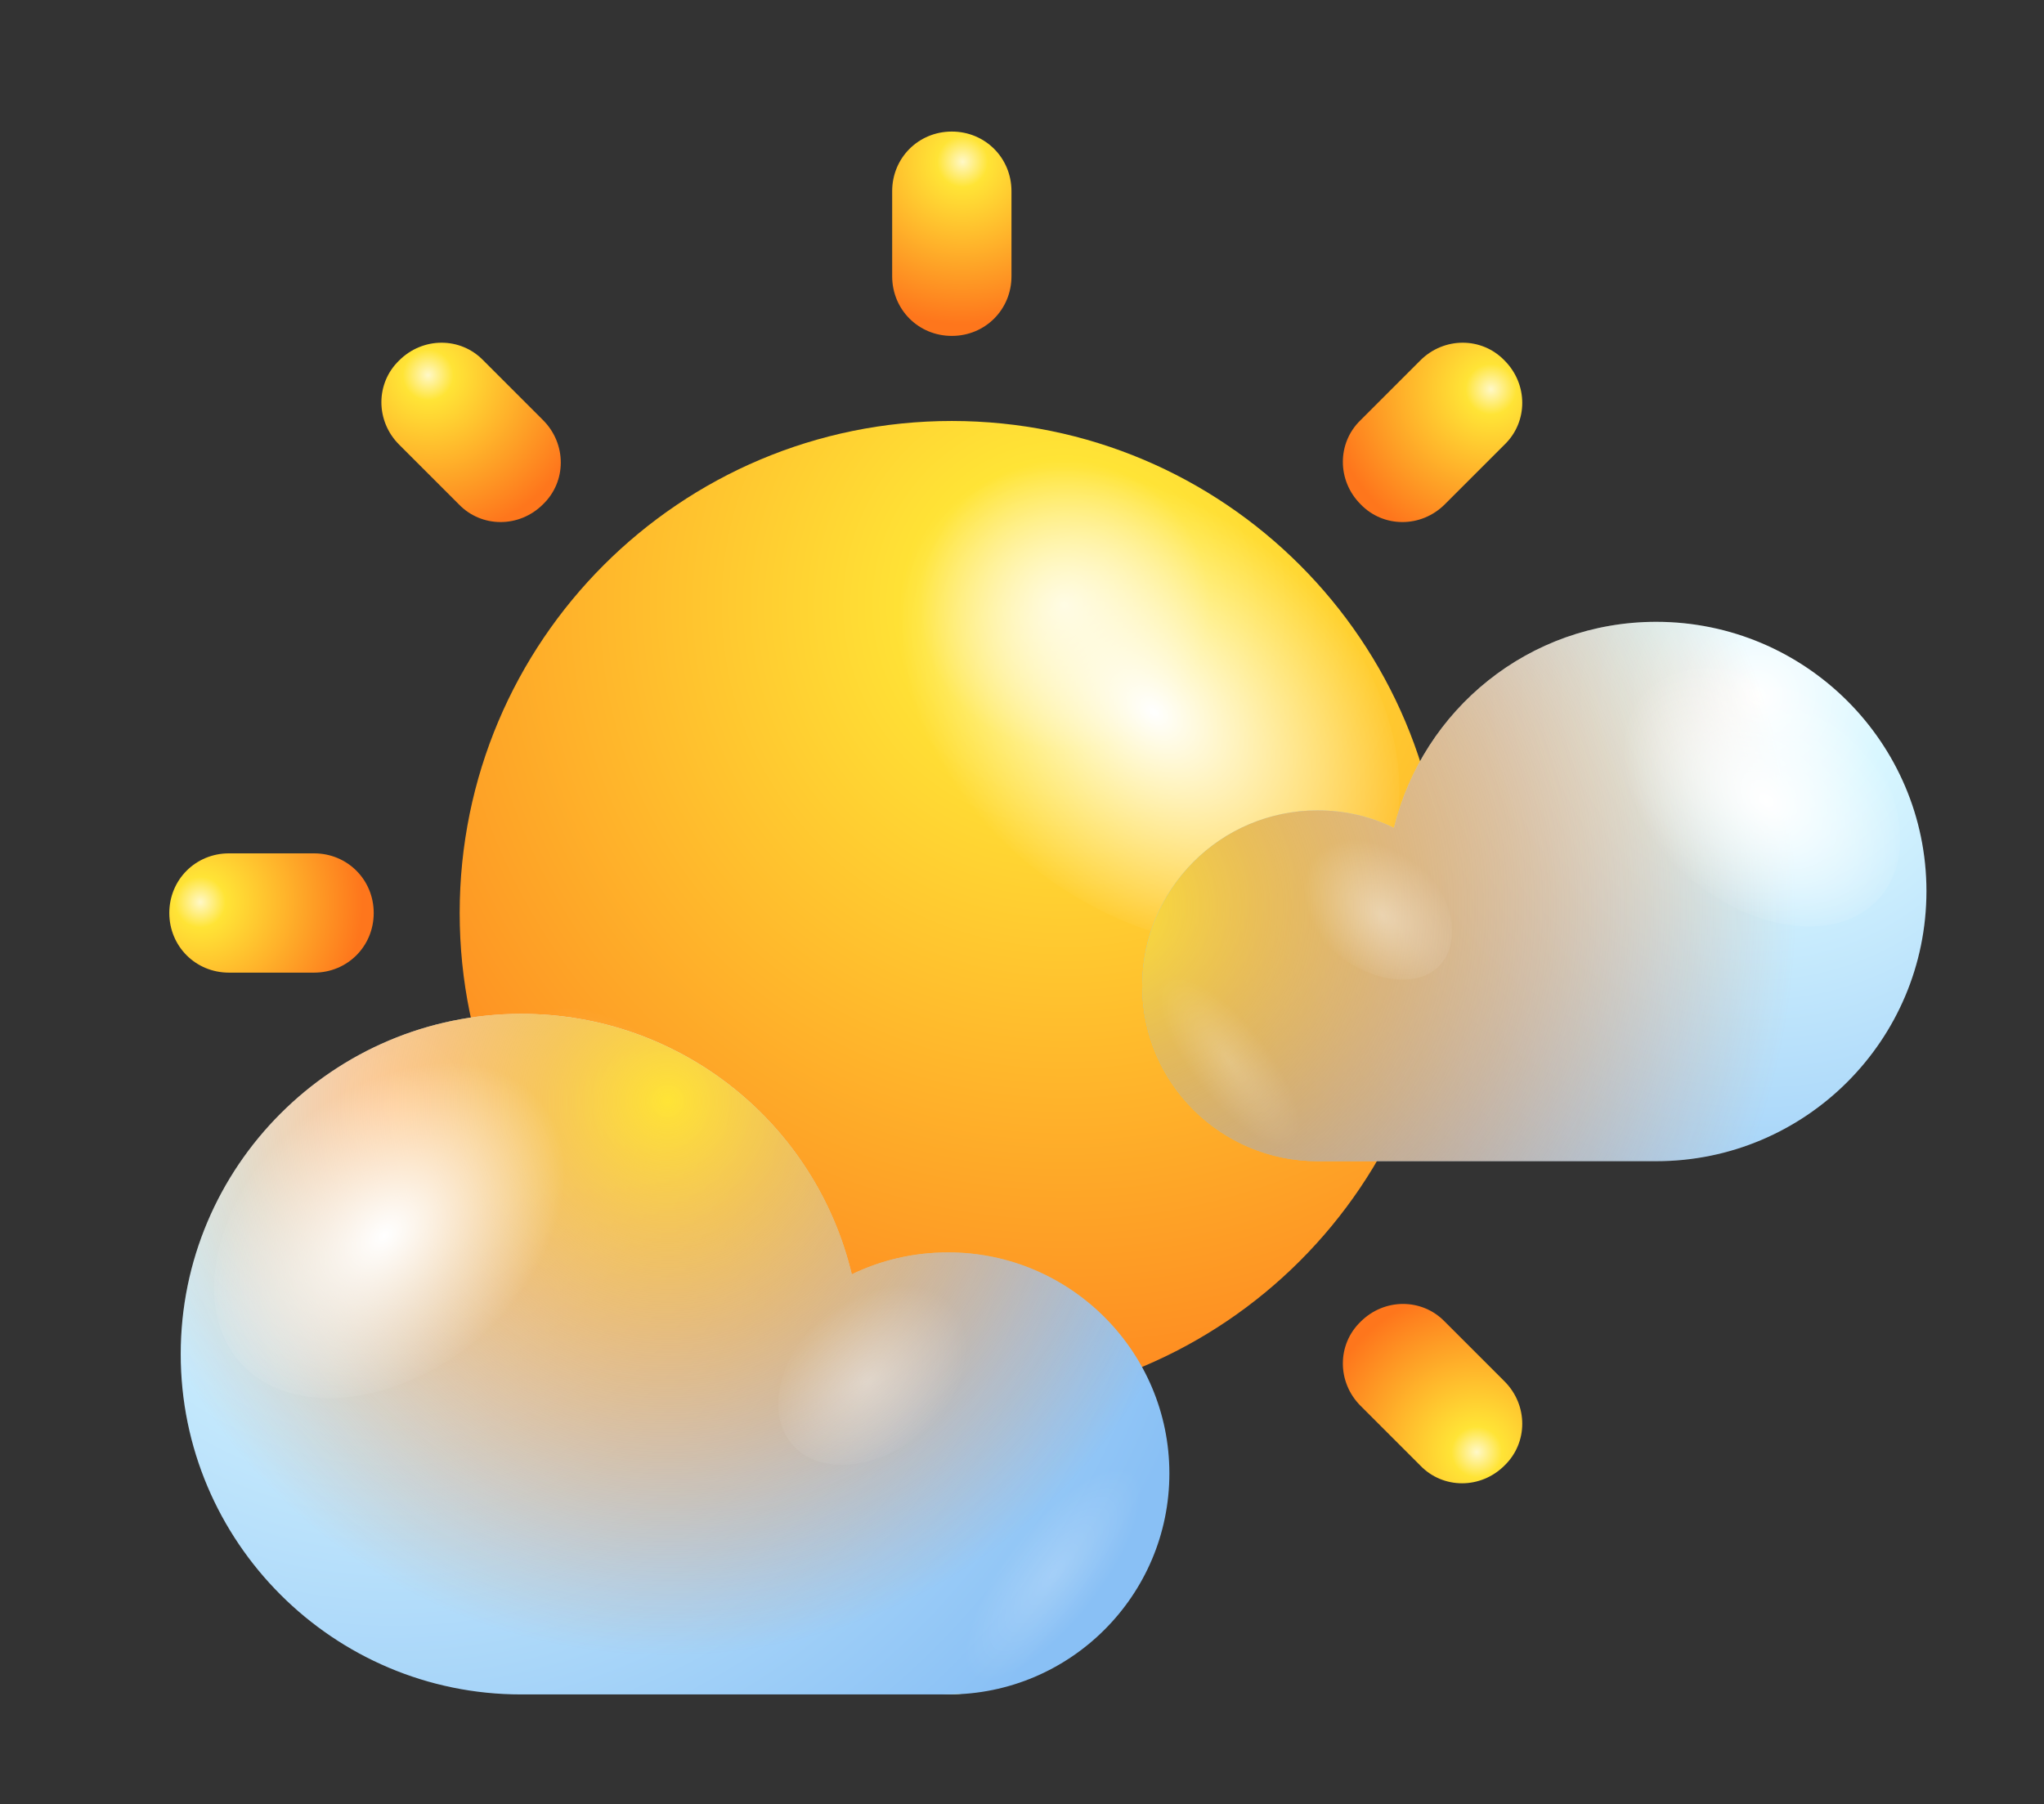 <?xml version="1.0" encoding="utf-8"?>
<!-- Generator: Adobe Illustrator 25.0.1, SVG Export Plug-In . SVG Version: 6.00 Build 0)  -->
<svg version="1.1" id="Layer_1" xmlns="http://www.w3.org/2000/svg" xmlns:xlink="http://www.w3.org/1999/xlink" x="0px" y="0px"
	 viewBox="0 0 233 205.7" style="enable-background:new 0 0 233 205.7;" xml:space="preserve">
<rect x="0" y="0" width="233" height="205.7" fill="#333333" stroke="none"/>
<style type="text/css">
	.st0{fill:url(#SVGID_1_);}
	.st1{fill:url(#SVGID_2_);}
	.st2{opacity:0.4;fill:url(#SVGID_3_);enable-background:new    ;}
	.st3{fill:url(#SVGID_4_);}
	.st4{fill:url(#SVGID_5_);}
	.st5{fill:url(#SVGID_6_);}
	.st6{fill:url(#SVGID_7_);}
	.st7{fill:url(#SVGID_8_);}
	.st8{fill:url(#SVGID_9_);}
	.st9{fill:url(#SVGID_10_);}
	.st10{fill:url(#SVGID_11_);}
	.st11{fill:url(#SVGID_12_);}
	.st12{fill:url(#SVGID_13_);}
	.st13{fill:url(#SVGID_14_);}
	.st14{opacity:0.4;fill:url(#SVGID_15_);enable-background:new    ;}
	.st15{opacity:0.2;fill:url(#SVGID_16_);enable-background:new    ;}
	.st16{fill:url(#SVGID_17_);}
	.st17{fill:url(#SVGID_18_);}
	.st18{fill:url(#SVGID_19_);}
	.st19{opacity:0.4;fill:url(#SVGID_20_);enable-background:new    ;}
	.st20{opacity:0.2;fill:url(#SVGID_21_);enable-background:new    ;}
</style>
<g>
	<g>
		
			<radialGradient id="SVGID_1_" cx="-31.573" cy="224.521" r="106.434" gradientTransform="matrix(-1 0 0 -1 89.741 293.466)" gradientUnits="userSpaceOnUse">
			<stop  offset="0" style="stop-color:#FFF8C7"/>
			<stop  offset="0.156" style="stop-color:#FFE436"/>
			<stop  offset="1" style="stop-color:#FE761C"/>
		</radialGradient>
		<path class="st0" d="M52.4,104.1c0,31,25.1,56.1,56.1,56.1c31,0,56.1-25.1,56.1-56.1c0-31-25.1-56.1-56.1-56.1
			S52.4,73.1,52.4,104.1z"/>
		<g>
			
				<radialGradient id="SVGID_2_" cx="1154.672" cy="2052.416" r="15.976" gradientTransform="matrix(-0.839 1.154 1.619 1.313 -2222.605 -3946.13)" gradientUnits="userSpaceOnUse">
				<stop  offset="0" style="stop-color:#FFFFFF"/>
				<stop  offset="1" style="stop-color:#FFFFFF;stop-opacity:0"/>
			</radialGradient>
			<path class="st1" d="M117,98.3c-14.3-11.6-19.9-29.2-12.5-39.4c7.4-10.2,25-9,39.3,2.5c14.3,11.6,19.8,29.2,12.5,39.4
				C148.9,111.1,131.3,109.9,117,98.3z"/>
			
				<radialGradient id="SVGID_3_" cx="-2871.468" cy="-2710.19" r="15.417" gradientTransform="matrix(-1.172 -1.101 -0.222 0.728 -3889.164 -1053.337)" gradientUnits="userSpaceOnUse">
				<stop  offset="0" style="stop-color:#FFFFFF"/>
				<stop  offset="1" style="stop-color:#FFFFFF;stop-opacity:0"/>
			</radialGradient>
			<path class="st2" d="M58.9,116.5c1.9-6.2,11.5-3.6,21.5,5.7c10,9.4,16.5,22,14.7,28.2c-1.9,6.2-11.5,3.6-21.5-5.7
				C63.6,135.3,57.1,122.7,58.9,116.5z"/>
		</g>
		
			<radialGradient id="SVGID_4_" cx="109.73" cy="275.025" r="18.52" gradientTransform="matrix(1 0 0 -1 0 293.466)" gradientUnits="userSpaceOnUse">
			<stop  offset="0" style="stop-color:#FFF8C7"/>
			<stop  offset="0.156" style="stop-color:#FFE436"/>
			<stop  offset="1" style="stop-color:#FE761C"/>
		</radialGradient>
		<path class="st3" d="M115.3,31.5c0,3.8-3,6.8-6.8,6.8l0,0c-3.8,0-6.8-3-6.8-6.8v-9.7c0-3.8,3-6.8,6.8-6.8l0,0c3.8,0,6.8,3,6.8,6.8
			V31.5z"/>
		
			<radialGradient id="SVGID_5_" cx="546.976" cy="516.064" r="18.52" gradientTransform="matrix(0.707 -0.707 -0.707 -0.707 26.94 794.33)" gradientUnits="userSpaceOnUse">
			<stop  offset="0" style="stop-color:#FFF8C7"/>
			<stop  offset="0.156" style="stop-color:#FFE436"/>
			<stop  offset="1" style="stop-color:#FE761C"/>
		</radialGradient>
		<path class="st4" d="M61.9,47.9c2.7,2.7,2.7,7,0,9.6l0,0c-2.7,2.7-7,2.7-9.6,0l-6.8-6.8c-2.7-2.7-2.7-7,0-9.6l0,0
			c2.7-2.7,7-2.7,9.6,0L61.9,47.9z"/>
		
			<radialGradient id="SVGID_6_" cx="1026.505" cy="377.512" r="18.52" gradientTransform="matrix(0 -1 -1 0 400.344 1129.369)" gradientUnits="userSpaceOnUse">
			<stop  offset="0" style="stop-color:#FFF8C7"/>
			<stop  offset="0.156" style="stop-color:#FFE436"/>
			<stop  offset="1" style="stop-color:#FE761C"/>
		</radialGradient>
		<path class="st5" d="M35.8,97.3c3.8,0,6.8,3,6.8,6.8l0,0c0,3.8-3,6.8-6.8,6.8h-9.7c-3.8,0-6.8-3-6.8-6.8l0,0c0-3.8,3-6.8,6.8-6.8
			H35.8z"/>
		
			<radialGradient id="SVGID_7_" cx="1267.708" cy="-59.731" r="18.52" gradientTransform="matrix(-0.707 -0.707 -0.707 0.707 901.207 1102.428)" gradientUnits="userSpaceOnUse">
			<stop  offset="0" style="stop-color:#FFF8C7"/>
			<stop  offset="0.156" style="stop-color:#FFE436"/>
			<stop  offset="1" style="stop-color:#FE761C"/>
		</radialGradient>
		<path class="st6" d="M52.3,150.7c2.7-2.7,7-2.7,9.6,0l0,0c2.7,2.7,2.7,7,0,9.6l-6.8,6.8c-2.7,2.7-7,2.7-9.6,0l0,0
			c-2.7-2.7-2.7-7,0-9.6L52.3,150.7z"/>
		
			<radialGradient id="SVGID_8_" cx="1128.99" cy="-539.266" r="18.521" gradientTransform="matrix(-1 0 0 1 1236.244 729.025)" gradientUnits="userSpaceOnUse">
			<stop  offset="0" style="stop-color:#FFF8C7"/>
			<stop  offset="0.156" style="stop-color:#FFE436"/>
			<stop  offset="1" style="stop-color:#FE761C"/>
		</radialGradient>
		<path class="st7" d="M101.7,176.7c0-3.8,3-6.8,6.8-6.8l0,0c3.8,0,6.8,3,6.8,6.8v9.7c0,3.8-3,6.8-6.8,6.8l0,0c-3.8,0-6.8-3-6.8-6.8
			V176.7z"/>
		
			<radialGradient id="SVGID_9_" cx="691.909" cy="-780.468" r="18.52" gradientTransform="matrix(-0.707 0.707 0.707 0.707 1209.307 228.165)" gradientUnits="userSpaceOnUse">
			<stop  offset="0" style="stop-color:#FFF8C7"/>
			<stop  offset="0.156" style="stop-color:#FFE436"/>
			<stop  offset="1" style="stop-color:#FE761C"/>
		</radialGradient>
		<path class="st8" d="M155.1,160.3c-2.7-2.7-2.7-7,0-9.6l0,0c2.7-2.7,7-2.7,9.6,0l6.8,6.8c2.7,2.7,2.7,7,0,9.6l0,0
			c-2.7,2.7-7,2.7-9.6,0L155.1,160.3z"/>
		
			<radialGradient id="SVGID_10_" cx="212.21" cy="-641.753" r="18.518" gradientTransform="matrix(0 1 1 0 835.906 -106.875)" gradientUnits="userSpaceOnUse">
			<stop  offset="0" style="stop-color:#FFF8C7"/>
			<stop  offset="0.156" style="stop-color:#FFE436"/>
			<stop  offset="1" style="stop-color:#FE761C"/>
		</radialGradient>
		<path class="st9" d="M181.1,110.9c-3.8,0-6.8-3-6.8-6.8l0,0c0-3.8,3-6.8,6.8-6.8h9.7c3.8,0,6.8,3,6.8,6.8l0,0c0,3.8-3,6.8-6.8,6.8
			H181.1z"/>
		
			<radialGradient id="SVGID_11_" cx="-28.826" cy="-204.671" r="18.52" gradientTransform="matrix(0.707 0.707 0.707 -0.707 335.044 -79.938)" gradientUnits="userSpaceOnUse">
			<stop  offset="0" style="stop-color:#FFF8C7"/>
			<stop  offset="0.156" style="stop-color:#FFE436"/>
			<stop  offset="1" style="stop-color:#FE761C"/>
		</radialGradient>
		<path class="st10" d="M164.7,57.5c-2.7,2.7-7,2.7-9.6,0l0,0c-2.7-2.7-2.7-7,0-9.6l6.8-6.8c2.7-2.7,7-2.7,9.6,0l0,0
			c2.7,2.7,2.7,7,0,9.6L164.7,57.5z"/>
	</g>
	<g>
		
			<radialGradient id="SVGID_12_" cx="1504.357" cy="167.216" r="96.332" gradientTransform="matrix(-1 0 0 -1 1549.255 293.466)" gradientUnits="userSpaceOnUse">
			<stop  offset="0" style="stop-color:#FFFFFF"/>
			<stop  offset="0.198" style="stop-color:#D9F7FF"/>
			<stop  offset="1" style="stop-color:#89C0F5"/>
		</radialGradient>
		<path class="st11" d="M59.4,115.6c18.3,0,33.6,12.6,37.7,29.7c3.3-1.6,7-2.5,11-2.5c13.9,0,25.2,11.3,25.2,25.2
			s-11.3,25.2-25.2,25.2H59.4c-21.4,0-38.8-17.4-38.8-38.8C20.6,133,38,115.6,59.4,115.6z"/>
		
			<radialGradient id="SVGID_13_" cx="76.108" cy="167.921" r="82.283" gradientTransform="matrix(1 0 0 -1 0 293.466)" gradientUnits="userSpaceOnUse">
			<stop  offset="0" style="stop-color:#FFE436"/>
			<stop  offset="1.980000e-02" style="stop-color:#FFDF35;stop-opacity:0.974"/>
			<stop  offset="0.174" style="stop-color:#FFB92C;stop-opacity:0.774"/>
			<stop  offset="0.328" style="stop-color:#FE9C25;stop-opacity:0.574"/>
			<stop  offset="0.479" style="stop-color:#FE8720;stop-opacity:0.377"/>
			<stop  offset="0.627" style="stop-color:#FE7A1D;stop-opacity:0.184"/>
			<stop  offset="0.769" style="stop-color:#FE761C;stop-opacity:0"/>
		</radialGradient>
		<path class="st12" d="M59.4,115.6c18.3,0,33.6,12.6,37.7,29.7c3.3-1.6,7-2.5,11-2.5c13.9,0,25.2,11.3,25.2,25.2
			s-11.3,25.2-25.2,25.2H59.4c-21.4,0-38.8-17.4-38.8-38.8C20.6,133,38,115.6,59.4,115.6z"/>
		
			<radialGradient id="SVGID_14_" cx="579.812" cy="2603.149" r="11.305" gradientTransform="matrix(0.839 1.154 -1.619 1.313 3771.86 -3946.13)" gradientUnits="userSpaceOnUse">
			<stop  offset="0" style="stop-color:#FFFFFF"/>
			<stop  offset="1" style="stop-color:#FFFFFF;stop-opacity:0"/>
		</radialGradient>
		<path class="st13" d="M54.5,152.7c10.1-8.2,14-20.7,8.8-27.9c-5.2-7.2-17.7-6.4-27.8,1.8c-10.1,8.2-14,20.7-8.8,27.9
			C31.9,161.7,44.4,160.9,54.5,152.7z"/>
		
			<radialGradient id="SVGID_15_" cx="613.188" cy="2586.401" r="6.213" gradientTransform="matrix(0.839 1.154 -1.619 1.313 3771.86 -3946.13)" gradientUnits="userSpaceOnUse">
			<stop  offset="0" style="stop-color:#FFFFFF"/>
			<stop  offset="1" style="stop-color:#FFFFFF;stop-opacity:0"/>
		</radialGradient>
		<path class="st14" d="M105.3,163.3c5.5-4.5,7.7-11.4,4.8-15.3c-2.9-4-9.7-3.5-15.3,1c-5.5,4.5-7.7,11.4-4.8,15.3
			C92.9,168.3,99.8,167.8,105.3,163.3z"/>
		
			<radialGradient id="SVGID_16_" cx="1602.326" cy="67.318" r="6.496" gradientTransform="matrix(-0.706 -0.458 1.399 -1.831 1157.124 1036.622)" gradientUnits="userSpaceOnUse">
			<stop  offset="0" style="stop-color:#FFFFFF"/>
			<stop  offset="1" style="stop-color:#FFFFFF;stop-opacity:0"/>
		</radialGradient>
		<path class="st15" d="M117.6,173.1c6.1-6.2,12.4-8.6,14.1-5.4c1.7,3.2-1.9,10.8-8,17c-6.1,6.2-12.4,8.6-14.1,5.4
			C107.9,186.9,111.5,179.3,117.6,173.1z"/>
	</g>
	<g>
		
			<radialGradient id="SVGID_17_" cx="-691.005" cy="214.11" r="76.392" gradientTransform="matrix(1 0 0 -1 891.359 293.466)" gradientUnits="userSpaceOnUse">
			<stop  offset="0" style="stop-color:#FFFFFF"/>
			<stop  offset="0.198" style="stop-color:#D9F7FF"/>
			<stop  offset="1" style="stop-color:#89C0F5"/>
		</radialGradient>
		<path class="st16" d="M188.8,70.9c-14.5,0-26.6,10-29.9,23.5c-2.6-1.3-5.6-2-8.7-2c-11.1,0-20,9-20,20c0,11.1,9,20,20,20h38.6
			c17,0,30.8-13.8,30.8-30.8C219.6,84.7,205.8,70.9,188.8,70.9z"/>
		
			<radialGradient id="SVGID_18_" cx="126.042" cy="190.115" r="102.416" gradientTransform="matrix(1 0 0 -1 0 293.466)" gradientUnits="userSpaceOnUse">
			<stop  offset="0" style="stop-color:#FFE436"/>
			<stop  offset="1.980000e-02" style="stop-color:#FFDF35;stop-opacity:0.974"/>
			<stop  offset="0.174" style="stop-color:#FFB92C;stop-opacity:0.774"/>
			<stop  offset="0.328" style="stop-color:#FE9C25;stop-opacity:0.574"/>
			<stop  offset="0.479" style="stop-color:#FE8720;stop-opacity:0.377"/>
			<stop  offset="0.627" style="stop-color:#FE7A1D;stop-opacity:0.184"/>
			<stop  offset="0.769" style="stop-color:#FE761C;stop-opacity:0"/>
		</radialGradient>
		<path class="st17" d="M188.8,70.9c-14.5,0-26.6,10-29.9,23.5c-2.6-1.3-5.6-2-8.7-2c-11.1,0-20,9-20,20c0,11.1,9,20,20,20h38.6
			c17,0,30.8-13.8,30.8-30.8C219.6,84.7,205.8,70.9,188.8,70.9z"/>
		
			<radialGradient id="SVGID_19_" cx="1523.385" cy="1736.037" r="8.965" gradientTransform="matrix(-0.839 1.154 1.619 1.313 -1331.245 -3946.13)" gradientUnits="userSpaceOnUse">
			<stop  offset="0" style="stop-color:#FFFFFF"/>
			<stop  offset="1" style="stop-color:#FFFFFF;stop-opacity:0"/>
		</radialGradient>
		<path class="st18" d="M192.8,100.3c-8-6.5-11.1-16.4-7-22.1c4.2-5.7,14-5.1,22,1.4c8,6.5,11.1,16.4,7,22.1
			C210.6,107.5,200.8,106.8,192.8,100.3z"/>
		
			<radialGradient id="SVGID_20_" cx="1549.849" cy="1722.759" r="4.927" gradientTransform="matrix(-0.839 1.154 1.619 1.313 -1331.245 -3946.13)" gradientUnits="userSpaceOnUse">
			<stop  offset="0" style="stop-color:#FFFFFF"/>
			<stop  offset="1" style="stop-color:#FFFFFF;stop-opacity:0"/>
		</radialGradient>
		<path class="st19" d="M152.4,108.8c-4.4-3.6-6.1-9-3.8-12.2c2.3-3.1,7.7-2.8,12.1,0.8c4.4,3.6,6.1,9,3.8,12.2
			C162.3,112.7,156.9,112.3,152.4,108.8z"/>
		
			<radialGradient id="SVGID_21_" cx="-899.107" cy="600.557" r="5.15" gradientTransform="matrix(0.706 -0.458 -1.399 -1.831 1615.056 808.788)" gradientUnits="userSpaceOnUse">
			<stop  offset="0" style="stop-color:#FFFFFF"/>
			<stop  offset="1" style="stop-color:#FFFFFF;stop-opacity:0"/>
		</radialGradient>
		<path class="st20" d="M142.7,116.5c-4.8-4.9-9.8-6.8-11.2-4.3c-1.3,2.5,1.5,8.6,6.4,13.5c4.8,4.9,9.8,6.8,11.2,4.3
			C150.4,127.5,147.5,121.4,142.7,116.5z"/>
	</g>
</g>
</svg>
